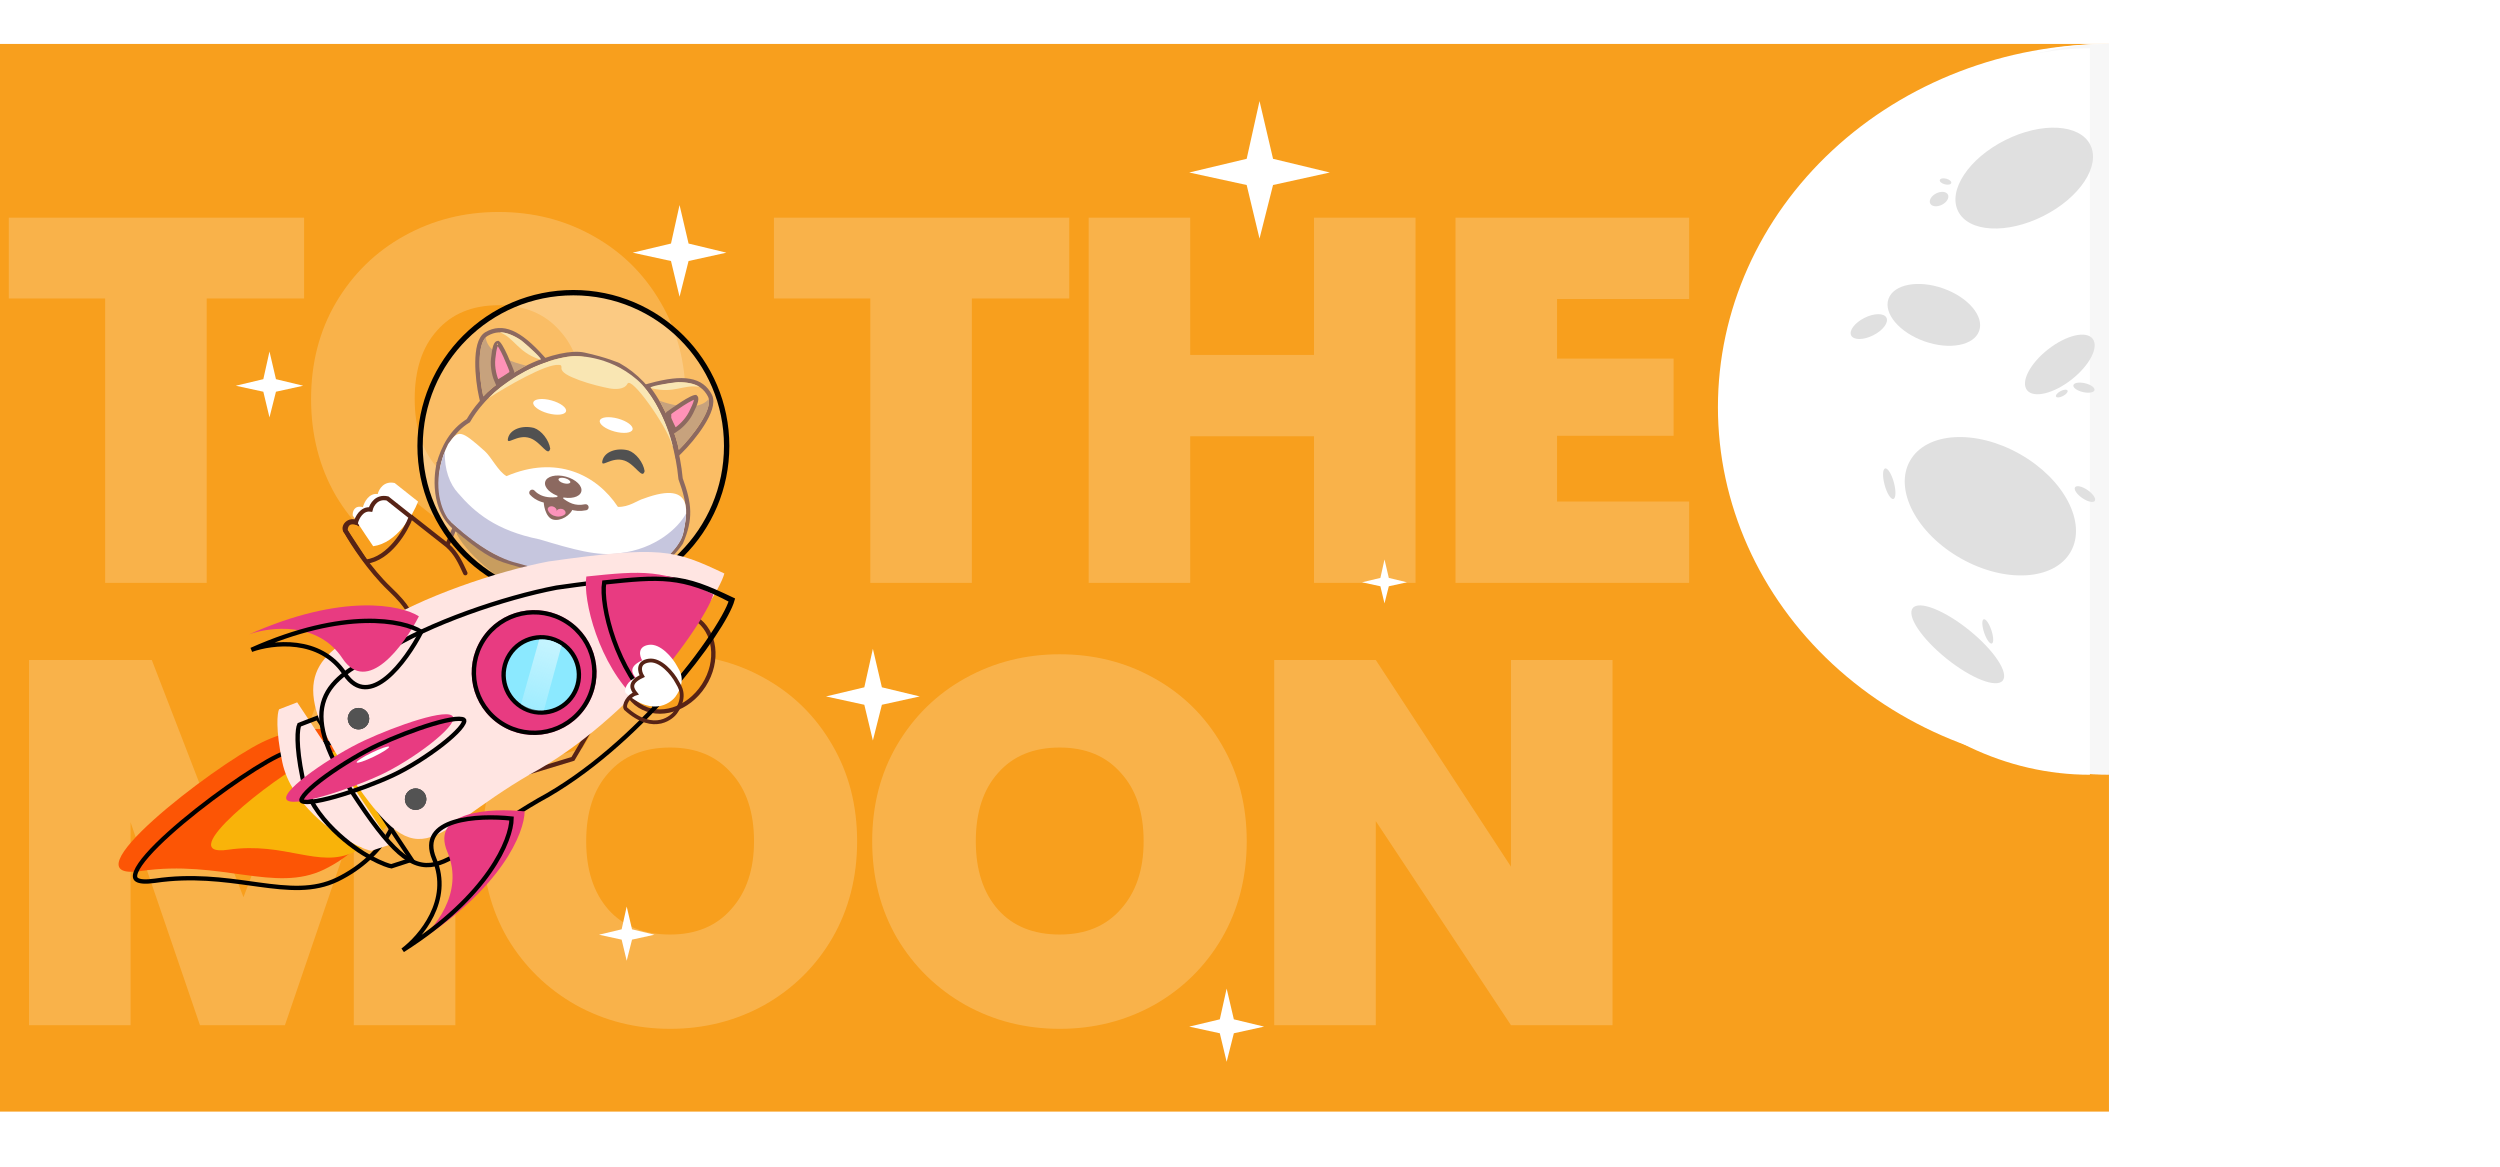 <svg width="1707" height="797" viewBox="0 0 1707 797" fill="none" xmlns="http://www.w3.org/2000/svg">
<rect y="30" width="1440" height="729" fill="#F89F1D"/>
<path d="M207.627 148.635V203.814H141.13V398H71.803V203.814H6.013V148.635H207.627ZM340.451 400.476C317.106 400.476 295.648 395.052 276.076 384.205C256.504 373.122 240.94 357.913 229.386 338.577C218.067 319.005 212.408 296.957 212.408 272.433C212.408 247.909 218.067 225.979 229.386 206.643C240.94 187.071 256.504 171.862 276.076 161.015C295.648 150.168 317.106 144.744 340.451 144.744C364.031 144.744 385.49 150.168 404.826 161.015C424.398 171.862 439.843 187.071 451.162 206.643C462.48 225.979 468.14 247.909 468.14 272.433C468.14 296.957 462.48 319.005 451.162 338.577C439.843 357.913 424.398 373.122 404.826 384.205C385.254 395.052 363.796 400.476 340.451 400.476ZM340.451 336.101C358.136 336.101 372.049 330.324 382.188 318.769C392.564 307.215 397.752 291.769 397.752 272.433C397.752 252.625 392.564 237.062 382.188 225.744C372.049 214.189 358.136 208.412 340.451 208.412C322.529 208.412 308.499 214.189 298.359 225.744C288.22 237.062 283.15 252.625 283.15 272.433C283.15 292.005 288.22 307.568 298.359 319.123C308.499 330.442 322.529 336.101 340.451 336.101ZM730.067 148.635V203.814H663.57V398H594.243V203.814H528.453V148.635H730.067ZM966.527 148.635V398H897.2V297.9H812.664V398H743.337V148.635H812.664V242.368H897.2V148.635H966.527ZM1063.15 204.167V244.844H1142.73V297.547H1063.15V342.468H1153.34V398H993.821V148.635H1153.34V204.167H1063.15ZM310.91 450.635V700H241.583V562.407L194.54 700H136.532L89.135 561.346V700H19.808V450.635H103.637L166.243 612.634L227.435 450.635H310.91ZM457.548 702.476C434.203 702.476 412.745 697.052 393.173 686.205C373.601 675.122 358.038 659.913 346.483 640.577C335.164 621.005 329.505 598.957 329.505 574.433C329.505 549.909 335.164 527.979 346.483 508.643C358.038 489.071 373.601 473.862 393.173 463.015C412.745 452.168 434.203 446.744 457.548 446.744C481.128 446.744 502.587 452.168 521.923 463.015C541.495 473.862 556.94 489.071 568.259 508.643C579.577 527.979 585.237 549.909 585.237 574.433C585.237 598.957 579.577 621.005 568.259 640.577C556.94 659.913 541.495 675.122 521.923 686.205C502.351 697.052 480.893 702.476 457.548 702.476ZM457.548 638.101C475.233 638.101 489.146 632.324 499.285 620.769C509.661 609.215 514.849 593.769 514.849 574.433C514.849 554.625 509.661 539.062 499.285 527.744C489.146 516.189 475.233 510.412 457.548 510.412C439.627 510.412 425.596 516.189 415.456 527.744C405.317 539.062 400.247 554.625 400.247 574.433C400.247 594.005 405.317 609.568 415.456 621.123C425.596 632.442 439.627 638.101 457.548 638.101ZM723.576 702.476C700.231 702.476 678.773 697.052 659.201 686.205C639.629 675.122 624.066 659.913 612.511 640.577C601.192 621.005 595.533 598.957 595.533 574.433C595.533 549.909 601.192 527.979 612.511 508.643C624.066 489.071 639.629 473.862 659.201 463.015C678.773 452.168 700.231 446.744 723.576 446.744C747.156 446.744 768.615 452.168 787.951 463.015C807.523 473.862 822.968 489.071 834.287 508.643C845.606 527.979 851.265 549.909 851.265 574.433C851.265 598.957 845.606 621.005 834.287 640.577C822.968 659.913 807.523 675.122 787.951 686.205C768.379 697.052 746.921 702.476 723.576 702.476ZM723.576 638.101C741.261 638.101 755.174 632.324 765.314 620.769C775.689 609.215 780.877 593.769 780.877 574.433C780.877 554.625 775.689 539.062 765.314 527.744C755.174 516.189 741.261 510.412 723.576 510.412C705.655 510.412 691.624 516.189 681.484 527.744C671.345 539.062 666.275 554.625 666.275 574.433C666.275 594.005 671.345 609.568 681.484 621.123C691.624 632.442 705.655 638.101 723.576 638.101ZM1101.02 700H1031.7L939.377 560.639V700H870.05V450.635H939.377L1031.7 591.765V450.635H1101.02V700Z" fill="white" fill-opacity="0.2"/>
<path d="M480.544 467.947C469.82 484.645 450.117 490.547 436.671 481.911C423.225 473.274 420.397 452.902 431.122 436.204C441.847 419.506 461.55 413.604 474.996 422.24C488.442 430.877 491.269 451.249 480.544 467.947Z" fill="#F89F1D" stroke="#572316" stroke-width="2.972"/>
<g filter="url(#filter0_i_71_99)">
<path d="M231.077 601.796C197.619 618.103 160.26 594.914 106.11 602.838C51.961 610.763 155.285 531.245 188.744 514.938C222.202 498.631 258.802 504.855 270.492 528.84C282.182 552.825 264.535 585.489 231.077 601.796Z" fill="#FC5505"/>
</g>
<path d="M230.426 600.46C214.153 608.391 196.882 606.762 176.554 603.988C175.007 603.777 173.444 603.56 171.864 603.34C152.757 600.683 131.129 597.675 105.895 601.368C102.573 601.854 99.916 601.995 97.849 601.854C95.764 601.711 94.39 601.289 93.535 600.749C92.74 600.246 92.353 599.622 92.229 598.835C92.093 597.976 92.256 596.806 92.855 595.284C94.055 592.234 96.783 588.317 100.755 583.788C104.701 579.288 109.782 574.288 115.568 569.079C138.75 548.209 172.83 524.347 189.395 516.274C205.876 508.241 223.077 505.786 237.532 508.245C251.989 510.703 263.575 518.04 269.156 529.491C274.737 540.943 273.378 554.589 266.407 567.491C259.438 580.39 246.908 592.427 230.426 600.46Z" stroke="black" stroke-width="2.972"/>
<path d="M241.968 581.637C217.755 593.438 194.919 574.466 155.732 580.201C116.545 585.935 187.119 530.58 211.332 518.779C235.545 506.978 262.032 511.483 270.492 528.84C278.952 546.198 266.181 569.836 241.968 581.637Z" fill="#F9B309"/>
<g filter="url(#filter1_i_71_99)">
<path d="M204.339 494.887L216.725 490.108L281.008 587.019L267.24 591.493C265.795 591.301 260.829 589.795 252.519 585.307C242.132 579.698 212.416 559.238 206.548 530.927C201.855 508.278 203.12 497.463 204.339 494.887Z" fill="#FFE5E2"/>
</g>
<path d="M204.339 494.887L216.725 490.108L281.008 587.019L267.24 591.493C265.795 591.301 260.829 589.795 252.519 585.307C242.132 579.698 212.416 559.238 206.548 530.927C201.855 508.278 203.12 497.463 204.339 494.887Z" stroke="black" stroke-width="2.972"/>
<g filter="url(#filter2_ii_71_99)">
<path d="M305.367 372.322L310.241 360.977L438.393 393.587C429.73 443.284 419.999 469.94 391.193 518.159L340.218 533.669L297.682 489.462L269.293 442.76L278.822 420.412C280.237 419.712 279.654 415.059 266.008 402.049C252.362 389.038 240.585 370.762 236.403 363.251C232.949 359.66 238.716 353.639 243.84 356.93C244.672 348.256 248.503 347.823 253.716 348.315C252.494 342.705 260.999 338.346 265.3 340.797L305.367 372.322Z" fill="#F89F1D"/>
</g>
<path d="M310.241 360.977L310.607 359.537L309.377 359.223L308.876 360.39L310.241 360.977ZM265.3 340.797L266.219 339.629L266.132 339.561L266.036 339.506L265.3 340.797ZM253.716 348.315L253.576 349.794L255.601 349.985L255.168 347.999L253.716 348.315ZM243.84 356.93L243.037 358.18L245.087 359.497L245.319 357.072L243.84 356.93ZM236.403 363.251L237.701 362.528L237.608 362.36L237.474 362.221L236.403 363.251ZM266.008 402.049L264.983 403.124L266.008 402.049ZM278.822 420.412L278.163 419.08L277.671 419.324L277.455 419.829L278.822 420.412ZM269.293 442.76L267.927 442.177L267.627 442.879L268.024 443.532L269.293 442.76ZM297.682 489.462L296.412 490.233L296.497 490.374L296.611 490.492L297.682 489.462ZM340.218 533.669L339.147 534.7L339.779 535.356L340.65 535.091L340.218 533.669ZM391.193 518.159L391.626 519.58L392.175 519.413L392.469 518.921L391.193 518.159ZM438.393 393.587L439.856 393.842L440.093 392.486L438.759 392.147L438.393 393.587ZM316.396 391.998C316.745 392.741 317.629 393.061 318.372 392.713C319.116 392.365 319.436 391.48 319.088 390.737L316.396 391.998ZM308.876 360.39L304.002 371.735L306.732 372.908L311.606 361.563L308.876 360.39ZM306.286 371.154L266.219 339.629L264.381 341.965L304.448 373.489L306.286 371.154ZM266.036 339.506C263.238 337.912 259.434 338.626 256.681 340.254C253.909 341.893 251.457 344.923 252.264 348.631L255.168 347.999C254.754 346.097 255.943 344.143 258.193 342.812C260.462 341.471 263.061 341.231 264.564 342.088L266.036 339.506ZM253.856 346.836C251.286 346.593 248.517 346.493 246.317 347.945C244.033 349.453 242.791 352.306 242.361 356.788L245.319 357.072C245.721 352.88 246.811 351.18 247.954 350.425C249.18 349.616 250.934 349.545 253.576 349.794L253.856 346.836ZM244.643 355.68C241.428 353.614 237.963 354.486 235.89 356.424C234.859 357.388 234.102 358.674 233.914 360.09C233.721 361.549 234.15 363.052 235.332 364.281L237.474 362.221C236.929 361.654 236.784 361.058 236.86 360.481C236.943 359.861 237.3 359.174 237.919 358.595C239.148 357.447 241.129 356.955 243.037 358.18L244.643 355.68ZM235.105 363.974C239.326 371.555 251.188 389.971 264.983 403.124L267.033 400.973C253.536 388.104 241.845 369.969 237.701 362.528L235.105 363.974ZM264.983 403.124C271.771 409.597 275.209 413.898 276.779 416.594C277.571 417.955 277.816 418.79 277.856 419.215C277.894 419.622 277.749 419.285 278.163 419.08L279.481 421.744C280.602 421.189 280.915 420.007 280.815 418.939C280.717 417.888 280.229 416.615 279.347 415.099C277.567 412.041 273.891 407.511 267.033 400.973L264.983 403.124ZM277.455 419.829L267.927 442.177L270.66 443.343L280.189 420.994L277.455 419.829ZM268.024 443.532L296.412 490.233L298.952 488.69L270.563 441.988L268.024 443.532ZM296.611 490.492L339.147 534.7L341.288 532.639L298.753 488.431L296.611 490.492ZM340.65 535.091L391.626 519.58L390.761 516.737L339.785 532.248L340.65 535.091ZM392.469 518.921C421.363 470.554 431.161 443.727 439.856 393.842L436.929 393.332C428.299 442.841 418.635 469.326 389.918 517.397L392.469 518.921ZM438.759 392.147L310.607 359.537L309.874 362.417L438.026 395.027L438.759 392.147ZM304.387 373.439C310.522 378.82 313.109 384.98 316.396 391.998L319.088 390.737C315.866 383.86 313.037 377.073 306.347 371.204L304.387 373.439Z" fill="#572316"/>
<path d="M417.895 408.341C412.322 417.187 377.494 417.846 350.208 400.655C322.921 383.464 305.319 362.357 310.892 353.511C316.465 344.665 343.103 351.431 370.389 368.622C397.676 385.813 423.468 399.496 417.895 408.341Z" fill="black" fill-opacity="0.3"/>
<path d="M299.466 317.01L300.91 317.357C299.466 317.01 299.465 317.011 299.465 317.012L299.465 317.014L299.463 317.02L299.459 317.039L299.443 317.106C299.43 317.165 299.411 317.249 299.388 317.357C299.342 317.574 299.277 317.889 299.201 318.292C299.051 319.098 298.857 320.259 298.682 321.695C298.331 324.563 298.049 328.548 298.331 333.008C298.892 341.899 301.707 352.905 310.927 360.601C328.48 375.256 335.649 380.432 348.596 383.971C352.431 385.019 357.346 386.445 362.642 387.981C374.594 391.449 388.485 395.478 396.264 396.997C414.012 400.463 426.952 396.38 434.601 393.966C435.132 393.799 435.638 393.639 436.118 393.491C443.855 391.098 456.442 382.916 464.843 370.682L464.926 370.562L464.983 370.428C468.417 362.445 469.97 355.875 469.814 349.063C469.66 342.325 467.837 335.469 464.713 326.916C461.129 290.029 445.655 262.278 422.419 249.31L422.361 249.278L422.301 249.251L421.695 250.607C422.301 249.251 422.301 249.251 422.3 249.251L422.3 249.251L422.298 249.25L422.291 249.247L422.269 249.237L422.187 249.201C422.117 249.171 422.013 249.126 421.877 249.069C421.605 248.954 421.205 248.789 420.679 248.582C419.629 248.167 418.079 247.584 416.065 246.901C412.036 245.535 406.147 243.77 398.67 242.16C394.662 241.297 388.94 241.622 382.412 243.038C375.847 244.462 368.334 247.017 360.69 250.738C345.514 258.125 329.69 270.169 319.762 287.246C308.49 294.084 302.552 305.717 299.477 316.965L299.471 316.988L299.466 317.01Z" fill="#F7A528" stroke="#572316" stroke-width="2.97"/>
<path d="M381.447 249.151C372.528 248.437 345.888 263.961 333.683 271.813C354.026 249.981 383.265 243.601 391.09 243.164L391.091 243.164C392.082 243.109 414.85 241.839 435.026 259.29C454.818 276.408 461.802 314.534 458.526 302.861C455.251 291.188 431.148 256.578 428.436 261.995C426.266 266.329 419.383 265.822 415.875 265.14C411.976 264.382 403.137 262.397 395.532 259.579C387.927 256.761 383.138 254.231 383.348 251.21C383.391 250.585 383.698 249.027 381.447 249.151Z" fill="#F6DA90"/>
<path d="M466.773 362.809C465.334 372.577 447.425 394.163 419.575 395.787C404.803 398.153 395.352 395.128 364.307 387.062C333.262 378.997 322.89 368.742 308.415 356.795C299.544 347.307 295.485 323.684 306.022 303.162C312.96 293.417 314.296 293.058 331.107 308.133C335.492 312.065 340.254 322.013 345.871 325.098C379.774 310.557 407.317 323.959 421.911 346.093C429.521 346.353 435.432 341.541 439.403 340.49C476.303 326.743 468.211 353.04 466.773 362.809Z" fill="white"/>
<path fill-rule="evenodd" clip-rule="evenodd" d="M468.415 350.706C462.972 360.675 447.436 374.882 423.17 377.7C408.345 380.114 390.946 375.05 368.468 368.29C338.696 362.307 324.018 349.822 312.821 336.737C307.242 330.768 303.235 320.584 303.771 308.315C295.394 328.937 300.319 346.414 305.93 354.269C318.065 366.846 337.747 381.065 353.567 384.583C357.655 385.7 361.847 386.905 366.059 388.116C385.249 393.634 404.86 399.272 417.012 397.296C447.316 394.216 464.42 373.218 466.169 365.279C466.243 364.944 466.33 364.564 466.426 364.144C467.127 361.076 468.313 355.887 468.415 350.706Z" fill="#ACABCF"/>
<path d="M328.563 270.998L329.205 273.79L331.117 271.656C334.105 268.321 339.885 263.466 346.908 258.738C353.921 254.017 362.068 249.494 369.755 246.766L371.841 246.026L370.365 244.377C362.304 235.362 355.49 229.76 349.337 227.161C343.067 224.513 337.527 225.008 332.269 228.008C329.742 229.45 328.239 232.349 327.336 235.638C326.419 238.979 326.036 243.04 325.993 247.248C325.907 255.671 327.181 264.985 328.563 270.998Z" fill="#F8A428" stroke="#572316" stroke-width="2.97"/>
<path d="M368.318 245.366C353.268 240.223 351.341 230.871 341.34 226.906C346.402 226.689 353.868 230.639 356.628 232.933C359.388 235.227 372.823 246.905 368.318 245.366Z" fill="#F6DA90"/>
<path d="M359.224 249.654C337.49 244.452 331.725 235.106 331.754 230.495C323.463 237.415 329.595 271.214 330.087 270.634C336.448 263.135 353.1 252.907 359.224 249.654Z" fill="#AD7640"/>
<path d="M348.462 253.795L339.914 259.464C337.395 256.066 336.877 239.851 339.849 235.736L342.634 240.193L348.462 253.795Z" fill="#FF5F95"/>
<path d="M339.476 261.097C337.902 257.727 336.009 251.286 336.735 244.808C337.143 241.173 337.551 238.371 338.199 236.479C338.521 235.54 338.861 234.956 339.183 234.619C339.422 234.369 339.656 234.246 339.943 234.21C340.026 234.269 340.154 234.378 340.325 234.56C340.728 234.991 341.215 235.665 341.764 236.56C342.854 238.336 344.05 240.751 345.172 243.218C346.289 245.674 347.312 248.138 348.056 249.991C348.428 250.916 348.73 251.687 348.938 252.226C349.043 252.496 349.124 252.707 349.178 252.85L349.24 253.014L349.256 253.055L349.259 253.065L349.26 253.067L349.261 253.068L350.651 252.545L349.261 253.068L349.264 253.076L349.267 253.084L349.267 253.084L349.267 253.084L349.267 253.085L349.267 253.085L349.267 253.086L349.273 253.101C349.279 253.116 349.288 253.14 349.299 253.171C349.322 253.235 349.356 253.329 349.393 253.444C349.47 253.679 349.558 253.979 349.62 254.274C349.65 254.415 349.668 254.534 349.68 254.63L344.383 258.108L339.476 261.097ZM349.688 254.916C349.688 254.916 349.688 254.912 349.69 254.906C349.689 254.913 349.688 254.916 349.688 254.916ZM339.867 234.163C339.867 234.163 339.869 234.164 339.874 234.166C339.869 234.164 339.867 234.163 339.867 234.163Z" stroke="#572316" stroke-width="2.97"/>
<path d="M464.528 308.202L462.476 310.201L462.025 307.372C461.32 302.95 459.091 295.739 455.748 287.959C452.411 280.193 448.013 271.977 443.029 265.521L441.676 263.769L443.81 263.181C455.47 259.971 464.232 258.952 470.811 260.101C477.516 261.272 481.905 264.688 484.7 270.058C486.043 272.639 485.736 275.891 484.713 279.143C483.674 282.449 481.796 286.07 479.553 289.631C475.063 296.758 468.947 303.897 464.528 308.202Z" fill="#F8A428" stroke="#572316" stroke-width="2.97"/>
<path d="M444.996 265.122C460.432 268.952 467.117 262.135 477.672 264.219C473.534 261.294 465.119 260.57 461.557 261.003C457.994 261.437 440.374 263.976 444.996 265.122Z" fill="#F6DA90"/>
<path d="M450.317 273.653C471.404 281.053 481.312 276.32 483.785 272.428C487.006 282.736 463.544 307.826 463.445 307.071C462.16 297.322 453.702 279.704 450.317 273.653Z" fill="#AD7640"/>
<path d="M457.12 282.963L461.234 292.359C465.193 290.867 474.411 277.517 474.142 272.448L469.387 274.686L457.12 282.963Z" fill="#FF5F95"/>
<path d="M460.719 293.969C463.867 291.988 468.947 287.599 471.845 281.761C473.472 278.485 474.646 275.908 475.126 273.967C475.365 273.003 475.396 272.328 475.308 271.871C475.242 271.531 475.112 271.301 474.89 271.115C474.788 271.12 474.622 271.141 474.379 271.203C473.807 271.346 473.033 271.649 472.087 272.104C470.208 273.006 467.894 274.388 465.615 275.854C463.346 277.314 461.152 278.831 459.522 279.985C458.708 280.561 458.037 281.046 457.57 281.386C457.336 281.556 457.153 281.69 457.03 281.781L456.889 281.885L456.854 281.911L456.845 281.917L456.843 281.919L456.843 281.919L455.957 280.727L456.843 281.919L456.835 281.925L456.829 281.929L456.829 281.93L456.828 281.93L456.828 281.93L456.828 281.93L456.827 281.931L456.814 281.94C456.802 281.95 456.781 281.965 456.754 281.985C456.7 282.026 456.622 282.087 456.528 282.164C456.336 282.319 456.099 282.524 455.887 282.739C455.786 282.841 455.706 282.93 455.644 283.005L458.213 288.798L460.719 293.969ZM455.482 283.241C455.482 283.241 455.484 283.238 455.487 283.232C455.483 283.238 455.482 283.242 455.482 283.241ZM474.979 271.117C474.979 271.116 474.977 271.116 474.972 271.116C474.977 271.116 474.979 271.117 474.979 271.117Z" stroke="#572316" stroke-width="2.97"/>
<ellipse cx="375.309" cy="277.798" rx="11.584" ry="4.565" transform="rotate(15.289 375.309 277.798)" fill="white"/>
<ellipse rx="11.584" ry="4.565" transform="matrix(0.965 0.264 0.264 -0.965 420.737 290.216)" fill="white"/>
<path d="M362.002 299.167C352.992 295.986 345.379 305.066 346.918 299.025C348.456 292.984 356.676 290.178 364.624 292.202C369.754 293.94 374.822 300.413 375.702 306.356C374.163 312.397 369.446 301.795 362.002 299.167Z" fill="black"/>
<path d="M426.456 314.508C417.445 311.327 409.833 320.407 411.371 314.366C412.91 308.325 421.129 305.519 429.078 307.543C434.208 309.281 439.276 315.754 440.155 321.697C438.617 327.738 433.899 317.136 426.456 314.508Z" fill="black"/>
<path d="M363.445 336.411C363.939 336.854 369.198 343.526 382.146 341.215M382.146 341.215C387.25 345.074 392.016 347.916 399.832 346.358M382.146 341.215L382.773 338.923" stroke="#572316" stroke-width="4.158" stroke-linecap="round"/>
<path d="M377.527 354.733C372.37 353.323 370.708 343.631 371.413 341.052C379.544 342.096 383.937 343.299 391.469 346.535C389.764 352.022 382.684 356.142 377.527 354.733Z" fill="#572316"/>
<path fill-rule="evenodd" clip-rule="evenodd" d="M379.973 349.271C380.024 349.165 380.065 349.061 380.093 348.959C380.439 347.693 382.289 347.096 383.871 347.528C385.453 347.961 386.456 349.338 386.109 350.604C385.768 351.852 382.115 353.443 379.066 352.384C375.85 351.797 373.67 348.569 374.015 347.306C374.361 346.04 375.924 345.365 377.506 345.797C379.089 346.23 380.378 347.685 380.032 348.951C380.004 349.05 379.986 349.158 379.973 349.271Z" fill="#FB609C"/>
<ellipse cx="384.574" cy="332.333" rx="12.772" ry="7.129" transform="rotate(-164.711 384.574 332.333)" fill="#572316"/>
<ellipse cx="385.384" cy="328.244" rx="4.158" ry="1.782" transform="rotate(-164.711 385.384 328.244)" fill="white"/>
<circle cx="391.5" cy="304.5" r="104.67" fill="white" fill-opacity="0.32" stroke="black" stroke-width="3.66"/>
<ellipse cx="345.981" cy="429.288" rx="34.103" ry="30.855" transform="rotate(32.712 345.981 429.288)" fill="white"/>
<g filter="url(#filter3_i_71_99)">
<path d="M367.658 546.456C295.397 588.344 293.922 623.196 239.807 539.92C201.951 481.664 221.093 463.314 262.432 445.096C292.772 425.564 344.462 408.053 379.981 401.239C456.937 390.352 465.769 393.13 500.17 409.435C494.446 430.367 435.587 509.988 367.658 546.456Z" fill="#FFE5E2"/>
</g>
<path d="M367.658 546.456C295.397 588.344 293.922 623.196 239.807 539.92C201.951 481.664 221.093 463.314 262.432 445.096C292.772 425.564 344.462 408.053 379.981 401.239C456.937 390.352 465.769 393.13 500.17 409.435C494.446 430.367 435.587 509.988 367.658 546.456Z" stroke="black" stroke-width="2.972"/>
<g filter="url(#filter4_i_71_99)">
<path d="M447.422 482.366C420.994 458.154 410.023 413.633 412.529 397.711C450.427 393.744 465.705 392.298 499.228 409.97C496.476 420.265 475.853 452.375 447.422 482.366Z" fill="#E83B81"/>
</g>
<path d="M447.422 482.366C420.994 458.154 410.023 413.633 412.529 397.711C450.427 393.744 465.705 392.298 499.228 409.97C496.476 420.265 475.853 452.375 447.422 482.366Z" stroke="black" stroke-width="2.972"/>
<g filter="url(#filter5_i_71_99)">
<path d="M171.639 443.718C235.48 415.24 275.579 423.624 287.649 431.377C277.257 451.562 252.267 485.564 235.434 460.084C218.602 434.605 185.891 438.557 171.639 443.718Z" fill="#E83B81"/>
</g>
<path d="M171.639 443.718C235.48 415.24 275.579 423.624 287.649 431.377C277.257 451.562 252.267 485.564 235.434 460.084C218.602 434.605 185.891 438.557 171.639 443.718Z" stroke="black" stroke-width="2.972"/>
<g filter="url(#filter6_i_71_99)">
<path d="M274.992 648.838C333.971 611.314 349.108 573.246 349.303 558.902C326.735 556.429 284.588 558.507 296.548 586.604C308.508 614.702 287.161 639.801 274.992 648.838Z" fill="#E83B81"/>
</g>
<path d="M274.992 648.838C333.971 611.314 349.108 573.246 349.303 558.902C326.735 556.429 284.588 558.507 296.548 586.604C308.508 614.702 287.161 639.801 274.992 648.838Z" stroke="black" stroke-width="2.972"/>
<g filter="url(#filter7_i_71_99)">
<path d="M268.703 530.789C246.948 540.903 207.515 553.834 204.491 547.328C201.466 540.821 235.994 517.342 257.749 507.228C279.505 497.114 315.262 484.597 318.287 491.103C321.312 497.61 290.459 520.675 268.703 530.789Z" fill="#E83B81"/>
</g>
<path d="M268.077 529.442C257.269 534.466 242.046 540.2 229.166 543.862C222.718 545.695 216.923 546.99 212.59 547.432C210.413 547.655 208.697 547.651 207.485 547.437C206.202 547.21 205.897 546.829 205.838 546.701C205.771 546.557 205.683 546.042 206.324 544.86C206.929 543.746 208.01 542.368 209.547 540.77C212.61 537.589 217.241 533.787 222.699 529.834C233.606 521.934 247.596 513.587 258.376 508.575C269.2 503.543 283.51 497.913 295.466 494.357C301.455 492.576 306.783 491.337 310.761 490.934C312.76 490.732 314.321 490.752 315.42 490.971C316.557 491.197 316.86 491.559 316.94 491.73C317.036 491.936 317.109 492.486 316.572 493.631C316.059 494.726 315.116 496.082 313.753 497.653C311.036 500.784 306.868 504.526 301.874 508.422C291.893 516.208 278.836 524.44 268.077 529.442Z" stroke="black" stroke-width="2.972"/>
<g filter="url(#filter8_di_71_99)">
<circle cx="369.574" cy="460.835" r="42.629" transform="rotate(32.712 369.574 460.835)" fill="#E83B81"/>
<circle cx="369.574" cy="460.835" r="41.143" transform="rotate(32.712 369.574 460.835)" stroke="black" stroke-width="2.972"/>
</g>
<circle cx="369.574" cy="460.835" r="25.715" transform="rotate(32.712 369.574 460.835)" fill="#8BE9FF" stroke="black" stroke-width="2.972"/>
<path d="M368.149 436.759C373.874 436.385 377.521 437.303 383.421 440.778L371.34 485.13C364.642 485.711 361.217 484.831 355.727 480.892L368.149 436.759Z" fill="url(#paint0_linear_71_99)"/>
<g filter="url(#filter9_i_71_99)">
<path d="M249.925 383.517C265.926 381.441 277.042 362.332 280.6 353.037L264.617 340.359C257.2 338.683 253.804 344.673 253.033 347.876C246.983 347.079 243.782 353.515 242.938 356.833C236.966 355.313 235.784 359.958 235.939 362.471C240.487 369.413 249.652 383.341 249.925 383.517Z" fill="white"/>
</g>
<path d="M249.925 383.517C265.926 381.441 277.042 362.332 280.6 353.037L264.617 340.359C257.2 338.683 253.804 344.673 253.033 347.876C246.983 347.079 243.782 353.515 242.938 356.833C236.966 355.313 235.784 359.958 235.939 362.471C240.487 369.413 249.652 383.341 249.925 383.517Z" stroke="#572316" stroke-width="2.972"/>
<g filter="url(#filter10_i_71_99)">
<path d="M427.194 483.879C447.297 501.884 459.651 488.614 461.132 486.546C469.358 475.065 463.618 468.107 462.421 465.807C459.267 459.744 450.854 449.901 442.992 451.071C435.13 452.241 436.688 458.685 438.466 461.64C428.682 466.181 431.769 470.739 434.062 473.565C429.047 475.077 425.623 481.407 427.194 483.879Z" fill="white"/>
</g>
<path d="M427.194 483.879C447.297 501.884 459.651 488.614 461.132 486.546C469.358 475.065 463.618 468.107 462.421 465.807C459.267 459.744 450.854 449.901 442.992 451.071C435.13 452.241 436.688 458.685 438.466 461.64C428.682 466.181 431.769 470.739 434.062 473.565C429.047 475.077 425.623 481.407 427.194 483.879Z" stroke="#572316" stroke-width="2.611"/>
<ellipse cx="254.598" cy="515.259" rx="1.529" ry="12.306" transform="rotate(64.21 254.598 515.259)" fill="white"/>
<circle cx="244.773" cy="490.703" r="7.308" transform="rotate(32.712 244.773 490.703)" fill="#535353"/>
<circle cx="244.773" cy="490.703" r="7.308" transform="rotate(32.712 244.773 490.703)" fill="#535353"/>
<circle cx="244.773" cy="490.703" r="7.308" transform="rotate(32.712 244.773 490.703)" fill="#535353"/>
<circle cx="283.776" cy="545.67" r="7.308" transform="rotate(32.712 283.776 545.67)" fill="#535353"/>
<circle cx="283.776" cy="545.67" r="7.308" transform="rotate(32.712 283.776 545.67)" fill="#535353"/>
<circle cx="283.776" cy="545.67" r="7.308" transform="rotate(32.712 283.776 545.67)" fill="#535353"/>
<path d="M1439.81 525.619C1374.09 525.619 1311.06 499.511 1264.58 453.037C1218.11 406.564 1192 343.533 1192 277.81C1192 212.086 1218.11 149.055 1264.58 102.582C1311.06 56.108 1374.09 30 1439.81 30L1439.81 277.81L1439.81 525.619Z" fill="white"/>
<g filter="url(#filter11_f_71_99)">
<path d="M1440 526C1369.19 526 1301.27 499.872 1251.2 453.363C1201.13 406.853 1173 343.774 1173 278C1173 212.226 1201.13 149.147 1251.2 102.638C1301.27 56.129 1369.19 30 1440 30L1440 278L1440 526Z" fill="white"/>
</g>
<path d="M1440 529C1382.98 529 1328.29 502.713 1287.97 455.923C1247.65 409.133 1225 345.672 1225 279.5C1225 213.329 1247.65 149.867 1287.97 103.077C1328.29 56.286 1382.98 30 1440 30L1440 279.5L1440 529Z" fill="#F7F7F7"/>
<g filter="url(#filter12_f_71_99)">
<path d="M1427 529C1369.98 529 1315.29 502.872 1274.97 456.363C1234.65 409.853 1212 346.774 1212 281C1212 215.226 1234.65 152.147 1274.97 105.638C1315.29 59.129 1369.98 33 1427 33L1427 281L1427 529Z" fill="white"/>
</g>
<g filter="url(#filter13_i_71_99)">
<ellipse cx="1382.15" cy="117.602" rx="50.5" ry="29" transform="rotate(-26.707 1382.15 117.602)" fill="#E0E0E0"/>
</g>
<g filter="url(#filter14_i_71_99)">
<ellipse cx="1320.42" cy="211" rx="32.832" ry="19.164" transform="rotate(19.443 1320.42 211)" fill="#E0E0E0"/>
</g>
<g filter="url(#filter15_i_71_99)">
<ellipse cx="1359.02" cy="341.664" rx="63.043" ry="40.929" transform="rotate(29.497 1359.02 341.664)" fill="#E0E0E0"/>
</g>
<ellipse cx="1324" cy="135.923" rx="6.77" ry="4.343" transform="rotate(-26.707 1324 135.923)" fill="#E0E0E0"/>
<ellipse cx="1276.03" cy="223" rx="13.476" ry="6.653" transform="rotate(-26.707 1276.03 223)" fill="#E0E0E0"/>
<ellipse cx="1357.24" cy="431.115" rx="8.739" ry="2.608" transform="rotate(-108.468 1357.24 431.115)" fill="#E0E0E0"/>
<g filter="url(#filter16_i_71_99)">
<ellipse cx="1334.75" cy="441.943" rx="12.413" ry="39.446" transform="rotate(-51.129 1334.75 441.943)" fill="#E0E0E0"/>
</g>
<ellipse cx="1423.59" cy="337.346" rx="8.184" ry="3.272" transform="rotate(34.671 1423.59 337.346)" fill="#E0E0E0"/>
<ellipse cx="1289.98" cy="330.269" rx="10.789" ry="3.272" transform="rotate(74.862 1289.98 330.269)" fill="#E0E0E0"/>
<ellipse cx="1422.91" cy="264.691" rx="7.397" ry="3.098" transform="rotate(13.07 1422.91 264.691)" fill="#E0E0E0"/>
<ellipse cx="1407.79" cy="268.717" rx="4.433" ry="1.862" transform="rotate(-27.847 1407.79 268.717)" fill="#E0E0E0"/>
<g filter="url(#filter17_i_71_99)">
<ellipse cx="1406.45" cy="244.847" rx="28.456" ry="13.064" transform="rotate(-38.133 1406.45 244.847)" fill="#E0E0E0"/>
</g>
<ellipse cx="1328.41" cy="123.933" rx="4.039" ry="1.984" transform="rotate(14.502 1328.41 123.933)" fill="#E0E0E0"/>
<path d="M458.154 166.29L464 140L470.154 166.29L496 172.524L470.154 178.216L464 202.609L458.154 178.216L432 172.524L458.154 166.29Z" fill="white"/>
<path d="M179.798 258.896L184 240L188.423 258.896L207 263.377L188.423 267.468L184 285L179.798 267.468L161 263.377L179.798 258.896Z" fill="white"/>
<path d="M424.456 634.537L427.911 619L431.548 634.537L446.822 638.221L431.548 641.584L427.911 656L424.456 641.584L409 638.221L424.456 634.537Z" fill="white"/>
<path d="M590.154 469.29L596 443L602.154 469.29L628 475.524L602.154 481.216L596 505.609L590.154 481.216L564 475.524L590.154 469.29Z" fill="white"/>
<path d="M942.532 394.597L945.333 382L948.282 394.597L960.667 397.584L948.282 400.312L945.333 412L942.532 400.312L930 397.584L942.532 394.597Z" fill="white"/>
<path d="M832.887 695.996L837.556 675L842.47 695.996L863.111 700.974L842.47 705.519L837.556 725L832.887 705.519L812 700.974L832.887 695.996Z" fill="white"/>
<path d="M851.231 108.435L860 69L869.231 108.435L908 117.786L869.231 126.324L860 162.913L851.231 126.324L812 117.786L851.231 108.435Z" fill="white"/>
<defs>
<filter id="filter0_i_71_99" x="90.698" y="505.846" width="183.402" height="101.911" filterUnits="userSpaceOnUse" color-interpolation-filters="sRGB">
<feFlood flood-opacity="0" result="BackgroundImageFix"/>
<feBlend mode="normal" in="SourceGraphic" in2="BackgroundImageFix" result="shape"/>
<feColorMatrix in="SourceAlpha" type="matrix" values="0 0 0 0 0 0 0 0 0 0 0 0 0 0 0 0 0 0 127 0" result="hardAlpha"/>
<feOffset dx="-9.744" dy="-8.12"/>
<feComposite in2="hardAlpha" operator="arithmetic" k2="-1" k3="1"/>
<feColorMatrix type="matrix" values="0 0 0 0 0.671 0 0 0 0 0.259 0 0 0 0 0.061 0 0 0 1 0"/>
<feBlend mode="normal" in2="shape" result="effect1_innerShadow_71_99"/>
</filter>
<filter id="filter1_i_71_99" x="201.726" y="488.292" width="81.602" height="104.719" filterUnits="userSpaceOnUse" color-interpolation-filters="sRGB">
<feFlood flood-opacity="0" result="BackgroundImageFix"/>
<feBlend mode="normal" in="SourceGraphic" in2="BackgroundImageFix" result="shape"/>
<feColorMatrix in="SourceAlpha" type="matrix" values="0 0 0 0 0 0 0 0 0 0 0 0 0 0 0 0 0 0 127 0" result="hardAlpha"/>
<feOffset dx="-13.803" dy="-10.556"/>
<feComposite in2="hardAlpha" operator="arithmetic" k2="-1" k3="1"/>
<feColorMatrix type="matrix" values="0 0 0 0 0.741 0 0 0 0 0.667 0 0 0 0 0.659 0 0 0 1 0"/>
<feBlend mode="normal" in2="shape" result="effect1_innerShadow_71_99"/>
</filter>
<filter id="filter2_ii_71_99" x="233.87" y="338.611" width="206.223" height="199.993" filterUnits="userSpaceOnUse" color-interpolation-filters="sRGB">
<feFlood flood-opacity="0" result="BackgroundImageFix"/>
<feBlend mode="normal" in="SourceGraphic" in2="BackgroundImageFix" result="shape"/>
<feColorMatrix in="SourceAlpha" type="matrix" values="0 0 0 0 0 0 0 0 0 0 0 0 0 0 0 0 0 0 127 0" result="hardAlpha"/>
<feOffset dx="6.496" dy="-10.556"/>
<feComposite in2="hardAlpha" operator="arithmetic" k2="-1" k3="1"/>
<feColorMatrix type="matrix" values="0 0 0 0 0.341 0 0 0 0 0.137 0 0 0 0 0.086 0 0 0 0.22 0"/>
<feBlend mode="normal" in2="shape" result="effect1_innerShadow_71_99"/>
<feColorMatrix in="SourceAlpha" type="matrix" values="0 0 0 0 0 0 0 0 0 0 0 0 0 0 0 0 0 0 127 0" result="hardAlpha"/>
<feOffset dy="3.248"/>
<feGaussianBlur stdDeviation="1.624"/>
<feComposite in2="hardAlpha" operator="arithmetic" k2="-1" k3="1"/>
<feColorMatrix type="matrix" values="0 0 0 0 0 0 0 0 0 0 0 0 0 0 0 0 0 0 0.25 0"/>
<feBlend mode="normal" in2="effect1_innerShadow_71_99" result="effect2_innerShadow_71_99"/>
</filter>
<filter id="filter3_i_71_99" x="217.943" y="393.239" width="283.989" height="198.953" filterUnits="userSpaceOnUse" color-interpolation-filters="sRGB">
<feFlood flood-opacity="0" result="BackgroundImageFix"/>
<feBlend mode="normal" in="SourceGraphic" in2="BackgroundImageFix" result="shape"/>
<feColorMatrix in="SourceAlpha" type="matrix" values="0 0 0 0 0 0 0 0 0 0 0 0 0 0 0 0 0 0 127 0" result="hardAlpha"/>
<feOffset dx="-5.577" dy="-17.846"/>
<feComposite in2="hardAlpha" operator="arithmetic" k2="-1" k3="1"/>
<feColorMatrix type="matrix" values="0 0 0 0 0.742 0 0 0 0 0.667 0 0 0 0 0.658 0 0 0 1 0"/>
<feBlend mode="normal" in2="shape" result="effect1_innerShadow_71_99"/>
</filter>
<filter id="filter4_i_71_99" x="410.696" y="393.696" width="90.274" height="90.753" filterUnits="userSpaceOnUse" color-interpolation-filters="sRGB">
<feFlood flood-opacity="0" result="BackgroundImageFix"/>
<feBlend mode="normal" in="SourceGraphic" in2="BackgroundImageFix" result="shape"/>
<feColorMatrix in="SourceAlpha" type="matrix" values="0 0 0 0 0 0 0 0 0 0 0 0 0 0 0 0 0 0 127 0" result="hardAlpha"/>
<feOffset dx="-12.18" dy="-4.06"/>
<feComposite in2="hardAlpha" operator="arithmetic" k2="-1" k3="1"/>
<feColorMatrix type="matrix" values="0 0 0 0 0.651 0 0 0 0 0.137 0 0 0 0 0.345 0 0 0 1 0"/>
<feBlend mode="normal" in2="shape" result="effect1_innerShadow_71_99"/>
</filter>
<filter id="filter5_i_71_99" x="171.034" y="422.434" width="118.554" height="48.241" filterUnits="userSpaceOnUse" color-interpolation-filters="sRGB">
<feFlood flood-opacity="0" result="BackgroundImageFix"/>
<feBlend mode="normal" in="SourceGraphic" in2="BackgroundImageFix" result="shape"/>
<feColorMatrix in="SourceAlpha" type="matrix" values="0 0 0 0 0 0 0 0 0 0 0 0 0 0 0 0 0 0 127 0" result="hardAlpha"/>
<feOffset dx="-1.624" dy="-10.556"/>
<feComposite in2="hardAlpha" operator="arithmetic" k2="-1" k3="1"/>
<feColorMatrix type="matrix" values="0 0 0 0 0.651 0 0 0 0 0.137 0 0 0 0 0.345 0 0 0 1 0"/>
<feBlend mode="normal" in2="shape" result="effect1_innerShadow_71_99"/>
</filter>
<filter id="filter6_i_71_99" x="274.106" y="556.647" width="76.701" height="93.445" filterUnits="userSpaceOnUse" color-interpolation-filters="sRGB">
<feFlood flood-opacity="0" result="BackgroundImageFix"/>
<feBlend mode="normal" in="SourceGraphic" in2="BackgroundImageFix" result="shape"/>
<feColorMatrix in="SourceAlpha" type="matrix" values="0 0 0 0 0 0 0 0 0 0 0 0 0 0 0 0 0 0 127 0" result="hardAlpha"/>
<feOffset dx="8.932" dy="-4.872"/>
<feComposite in2="hardAlpha" operator="arithmetic" k2="-1" k3="1"/>
<feColorMatrix type="matrix" values="0 0 0 0 0.65 0 0 0 0 0.135 0 0 0 0 0.344 0 0 0 1 0"/>
<feBlend mode="normal" in2="shape" result="effect1_innerShadow_71_99"/>
</filter>
<filter id="filter7_i_71_99" x="204.304" y="489.308" width="114.189" height="59.776" filterUnits="userSpaceOnUse" color-interpolation-filters="sRGB">
<feFlood flood-opacity="0" result="BackgroundImageFix"/>
<feBlend mode="normal" in="SourceGraphic" in2="BackgroundImageFix" result="shape"/>
<feColorMatrix in="SourceAlpha" type="matrix" values="0 0 0 0 0 0 0 0 0 0 0 0 0 0 0 0 0 0 127 0" result="hardAlpha"/>
<feOffset dx="-8.932" dy="-1.624"/>
<feComposite in2="hardAlpha" operator="arithmetic" k2="-1" k3="1"/>
<feColorMatrix type="matrix" values="0 0 0 0 0.651 0 0 0 0 0.137 0 0 0 0 0.345 0 0 0 1 0"/>
<feBlend mode="normal" in2="shape" result="effect1_innerShadow_71_99"/>
</filter>
<filter id="filter8_di_71_99" x="326.94" y="418.201" width="86.892" height="91.763" filterUnits="userSpaceOnUse" color-interpolation-filters="sRGB">
<feFlood flood-opacity="0" result="BackgroundImageFix"/>
<feColorMatrix in="SourceAlpha" type="matrix" values="0 0 0 0 0 0 0 0 0 0 0 0 0 0 0 0 0 0 127 0" result="hardAlpha"/>
<feOffset dx="1.624" dy="6.496"/>
<feComposite in2="hardAlpha" operator="out"/>
<feColorMatrix type="matrix" values="0 0 0 0 0 0 0 0 0 0 0 0 0 0 0 0 0 0 0.25 0"/>
<feBlend mode="normal" in2="BackgroundImageFix" result="effect1_dropShadow_71_99"/>
<feBlend mode="normal" in="SourceGraphic" in2="effect1_dropShadow_71_99" result="shape"/>
<feColorMatrix in="SourceAlpha" type="matrix" values="0 0 0 0 0 0 0 0 0 0 0 0 0 0 0 0 0 0 127 0" result="hardAlpha"/>
<feOffset dx="-6.496" dy="-8.12"/>
<feComposite in2="hardAlpha" operator="arithmetic" k2="-1" k3="1"/>
<feColorMatrix type="matrix" values="0 0 0 0 0.651 0 0 0 0 0.137 0 0 0 0 0.345 0 0 0 1 0"/>
<feBlend mode="normal" in2="shape" result="effect2_innerShadow_71_99"/>
</filter>
<filter id="filter9_i_71_99" x="234.44" y="338.583" width="47.936" height="46.477" filterUnits="userSpaceOnUse" color-interpolation-filters="sRGB">
<feFlood flood-opacity="0" result="BackgroundImageFix"/>
<feBlend mode="normal" in="SourceGraphic" in2="BackgroundImageFix" result="shape"/>
<feColorMatrix in="SourceAlpha" type="matrix" values="0 0 0 0 0 0 0 0 0 0 0 0 0 0 0 0 0 0 127 0" result="hardAlpha"/>
<feOffset dx="4.872" dy="-10.556"/>
<feComposite in2="hardAlpha" operator="arithmetic" k2="-1" k3="1"/>
<feColorMatrix type="matrix" values="0 0 0 0 0 0 0 0 0 0 0 0 0 0 0 0 0 0 0.22 0"/>
<feBlend mode="normal" in2="shape" result="effect1_innerShadow_71_99"/>
</filter>
<filter id="filter10_i_71_99" x="425.504" y="449.67" width="41.286" height="44.831" filterUnits="userSpaceOnUse" color-interpolation-filters="sRGB">
<feFlood flood-opacity="0" result="BackgroundImageFix"/>
<feBlend mode="normal" in="SourceGraphic" in2="BackgroundImageFix" result="shape"/>
<feColorMatrix in="SourceAlpha" type="matrix" values="0 0 0 0 0 0 0 0 0 0 0 0 0 0 0 0 0 0 127 0" result="hardAlpha"/>
<feOffset dy="-10.771"/>
<feComposite in2="hardAlpha" operator="arithmetic" k2="-1" k3="1"/>
<feColorMatrix type="matrix" values="0 0 0 0 0 0 0 0 0 0 0 0 0 0 0 0 0 0 0.22 0"/>
<feBlend mode="normal" in2="shape" result="effect1_innerShadow_71_99"/>
</filter>
<filter id="filter11_f_71_99" x="1143" y="0" width="327" height="556" filterUnits="userSpaceOnUse" color-interpolation-filters="sRGB">
<feFlood flood-opacity="0" result="BackgroundImageFix"/>
<feBlend mode="normal" in="SourceGraphic" in2="BackgroundImageFix" result="shape"/>
<feGaussianBlur stdDeviation="15" result="effect1_foregroundBlur_71_99"/>
</filter>
<filter id="filter12_f_71_99" x="1192" y="13" width="255" height="536" filterUnits="userSpaceOnUse" color-interpolation-filters="sRGB">
<feFlood flood-opacity="0" result="BackgroundImageFix"/>
<feBlend mode="normal" in="SourceGraphic" in2="BackgroundImageFix" result="shape"/>
<feGaussianBlur stdDeviation="10" result="effect1_foregroundBlur_71_99"/>
</filter>
<filter id="filter13_i_71_99" x="1335.18" y="83.16" width="93.939" height="68.885" filterUnits="userSpaceOnUse" color-interpolation-filters="sRGB">
<feFlood flood-opacity="0" result="BackgroundImageFix"/>
<feBlend mode="normal" in="SourceGraphic" in2="BackgroundImageFix" result="shape"/>
<feColorMatrix in="SourceAlpha" type="matrix" values="0 0 0 0 0 0 0 0 0 0 0 0 0 0 0 0 0 0 127 0" result="hardAlpha"/>
<feOffset dy="4"/>
<feComposite in2="hardAlpha" operator="arithmetic" k2="-1" k3="1"/>
<feColorMatrix type="matrix" values="0 0 0 0 0 0 0 0 0 0 0 0 0 0 0 0 0 0 0.25 0"/>
<feBlend mode="normal" in2="shape" result="effect1_innerShadow_71_99"/>
</filter>
<filter id="filter14_i_71_99" x="1288.8" y="189.878" width="63.233" height="42.244" filterUnits="userSpaceOnUse" color-interpolation-filters="sRGB">
<feFlood flood-opacity="0" result="BackgroundImageFix"/>
<feBlend mode="normal" in="SourceGraphic" in2="BackgroundImageFix" result="shape"/>
<feColorMatrix in="SourceAlpha" type="matrix" values="0 0 0 0 0 0 0 0 0 0 0 0 0 0 0 0 0 0 127 0" result="hardAlpha"/>
<feOffset dy="4"/>
<feComposite in2="hardAlpha" operator="arithmetic" k2="-1" k3="1"/>
<feColorMatrix type="matrix" values="0 0 0 0 0 0 0 0 0 0 0 0 0 0 0 0 0 0 0.25 0"/>
<feBlend mode="normal" in2="shape" result="effect1_innerShadow_71_99"/>
</filter>
<filter id="filter15_i_71_99" x="1300.55" y="294.414" width="116.942" height="94.502" filterUnits="userSpaceOnUse" color-interpolation-filters="sRGB">
<feFlood flood-opacity="0" result="BackgroundImageFix"/>
<feBlend mode="normal" in="SourceGraphic" in2="BackgroundImageFix" result="shape"/>
<feColorMatrix in="SourceAlpha" type="matrix" values="0 0 0 0 0 0 0 0 0 0 0 0 0 0 0 0 0 0 127 0" result="hardAlpha"/>
<feOffset dy="4"/>
<feComposite in2="hardAlpha" operator="arithmetic" k2="-1" k3="1"/>
<feColorMatrix type="matrix" values="0 0 0 0 0 0 0 0 0 0 0 0 0 0 0 0 0 0 0.25 0"/>
<feBlend mode="normal" in2="shape" result="effect1_innerShadow_71_99"/>
</filter>
<filter id="filter16_i_71_99" x="1303.06" y="415.361" width="63.383" height="53.164" filterUnits="userSpaceOnUse" color-interpolation-filters="sRGB">
<feFlood flood-opacity="0" result="BackgroundImageFix"/>
<feBlend mode="normal" in="SourceGraphic" in2="BackgroundImageFix" result="shape"/>
<feColorMatrix in="SourceAlpha" type="matrix" values="0 0 0 0 0 0 0 0 0 0 0 0 0 0 0 0 0 0 127 0" result="hardAlpha"/>
<feOffset dx="2" dy="-2"/>
<feComposite in2="hardAlpha" operator="arithmetic" k2="-1" k3="1"/>
<feColorMatrix type="matrix" values="0 0 0 0 0 0 0 0 0 0 0 0 0 0 0 0 0 0 0.25 0"/>
<feBlend mode="normal" in2="shape" result="effect1_innerShadow_71_99"/>
</filter>
<filter id="filter17_i_71_99" x="1382.65" y="224.489" width="47.598" height="40.718" filterUnits="userSpaceOnUse" color-interpolation-filters="sRGB">
<feFlood flood-opacity="0" result="BackgroundImageFix"/>
<feBlend mode="normal" in="SourceGraphic" in2="BackgroundImageFix" result="shape"/>
<feColorMatrix in="SourceAlpha" type="matrix" values="0 0 0 0 0 0 0 0 0 0 0 0 0 0 0 0 0 0 127 0" result="hardAlpha"/>
<feOffset dy="4"/>
<feComposite in2="hardAlpha" operator="arithmetic" k2="-1" k3="1"/>
<feColorMatrix type="matrix" values="0 0 0 0 0 0 0 0 0 0 0 0 0 0 0 0 0 0 0.25 0"/>
<feBlend mode="normal" in2="shape" result="effect1_innerShadow_71_99"/>
</filter>
<linearGradient id="paint0_linear_71_99" x1="376.257" y1="437.472" x2="355.885" y2="509.944" gradientUnits="userSpaceOnUse">
<stop stop-color="#C6F4FF"/>
<stop offset="1" stop-color="#C6F4FF" stop-opacity="0"/>
</linearGradient>
</defs>
</svg>
